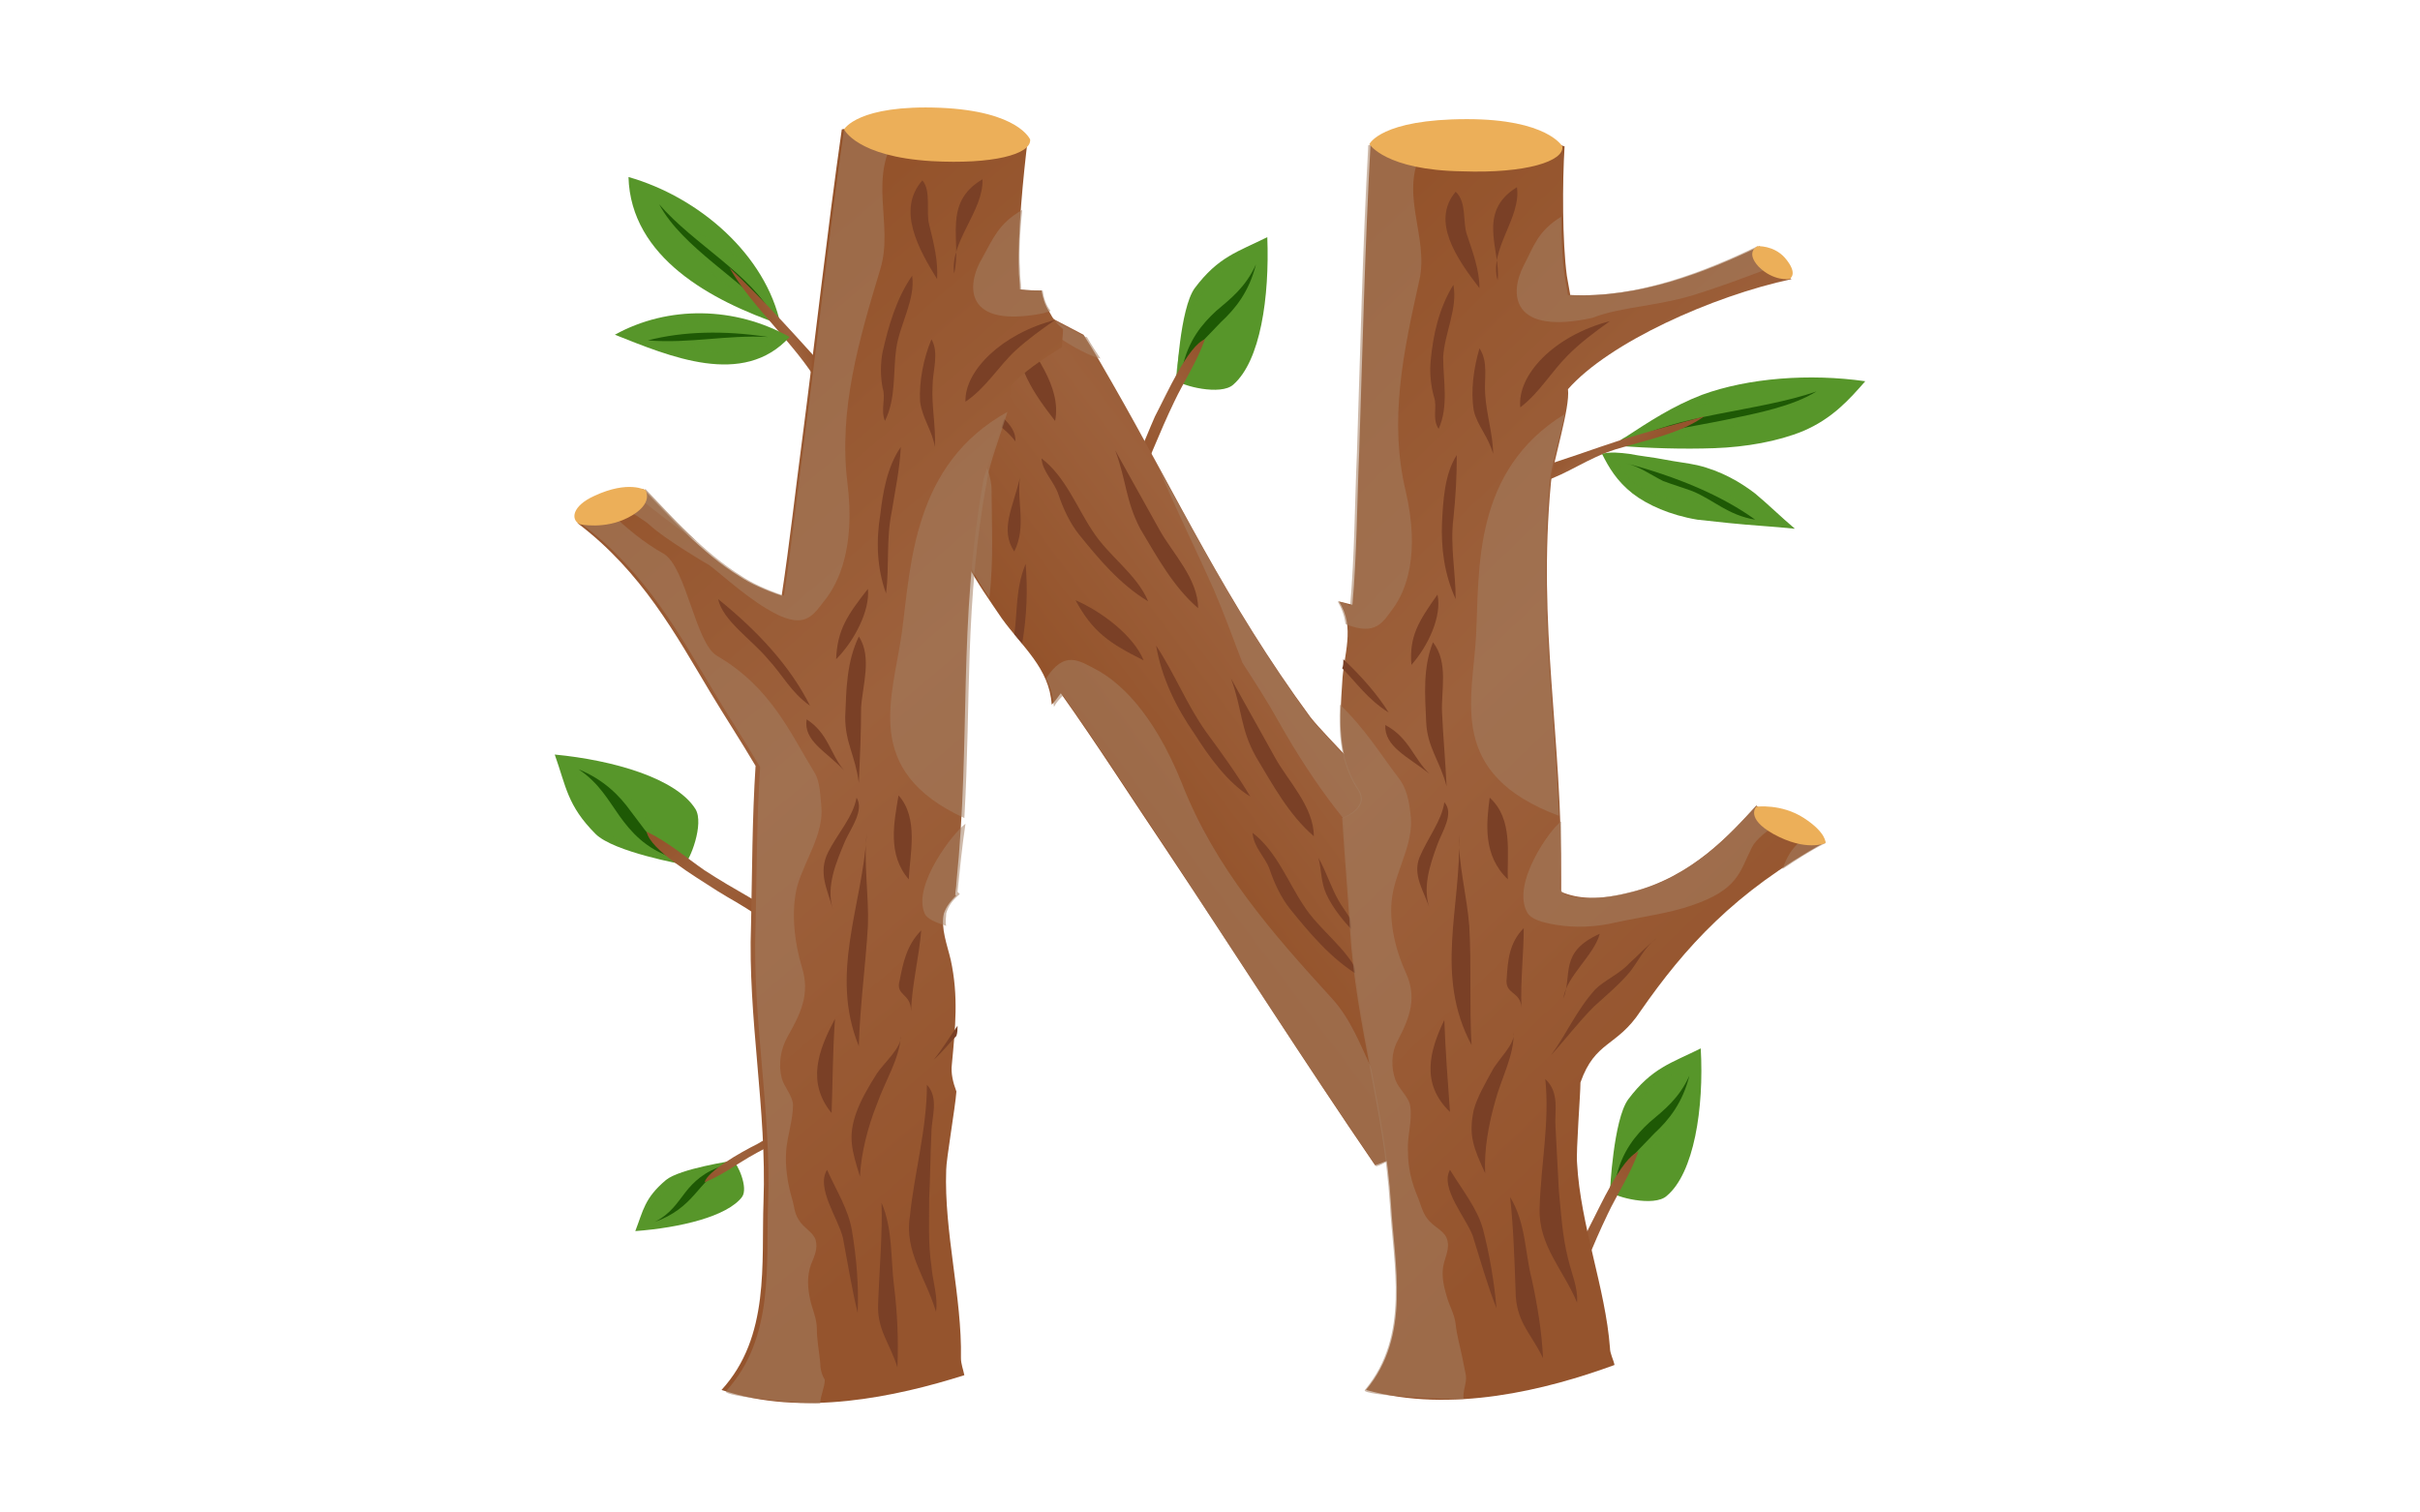 <?xml version="1.0" encoding="utf-8"?>
<!-- Generator: Adobe Illustrator 25.3.1, SVG Export Plug-In . SVG Version: 6.00 Build 0)  -->
<svg version="1.1" id="Layer_1" xmlns="http://www.w3.org/2000/svg" xmlns:xlink="http://www.w3.org/1999/xlink" width="128" height="80"
	 viewBox="0 0 133.3 133.3" style="enable-background:new 0 0 133.3 133.3;" xml:space="preserve">
<style type="text/css">
	.st0{fill:#57962A;}
	.st1{opacity:0.55;fill:#57962A;}
	.st2{fill:#1E5905;}
	.st3{fill:url(#SVGID_1_);}
	.st4{fill:url(#SVGID_2_);}
	.st5{fill:url(#SVGID_3_);}
	.st6{fill:url(#SVGID_4_);}
	.st7{opacity:0.55;fill:#A47D61;}
	.st8{fill:#7A4026;}
	.st9{fill:url(#SVGID_5_);}
	.st10{fill:url(#SVGID_6_);}
	.st11{fill:url(#SVGID_7_);}
	.st12{fill:#ECAF59;}
	.st13{fill:url(#SVGID_8_);}
	.st14{fill:url(#SVGID_9_);}
</style>
<g>
	<g>
		<path class="st0" d="M15.4,15.6c0.2,7.1,7.3,10.9,13.4,13C27.5,22.5,21.7,17.4,15.4,15.6z"/>
		<path class="st1" d="M23,24.3c-1.4-1.3-2-2.8-2.8-4.2c4,1.2,7.5,4.4,8.4,8.3C26.9,26.9,24.7,25.8,23,24.3z"/>
		<path class="st2" d="M18.1,18c2.1,3.9,7.3,6.6,10.1,10C26.3,24.2,21.1,21.5,18.1,18z"/>
		
			<linearGradient id="SVGID_1_" gradientUnits="userSpaceOnUse" x1="-2823.406" y1="2154.724" x2="-2826.828" y2="2157.873" gradientTransform="matrix(-0.46 0.888 0.888 0.46 -3186.059 1543.643)">
			<stop  offset="0.107" style="stop-color:#95542D"/>
			<stop  offset="0.572" style="stop-color:#9D613C"/>
			<stop  offset="1" style="stop-color:#94532B"/>
		</linearGradient>
		<path class="st3" d="M33.3,33.1c-2.9-3.2-5.8-6.5-9-9.5c2,3.5,5.8,6.7,7.9,10.3C32.3,33.4,32.9,33.3,33.3,33.1z"/>
		<path class="st0" d="M14.2,29.5c4.8,1.9,11.3,4.7,15.4,0.2C24.8,27,18.9,26.9,14.2,29.5z"/>
		<path class="st1" d="M18.4,29.5c3.2,1.3,7.4,3.1,10.1,0.1C25.4,27.8,21.5,27.8,18.4,29.5z"/>
		<path class="st2" d="M27.7,29.7c-3.9-0.6-7.5-0.5-10.6,0.3C20.8,30.3,24,29.5,27.7,29.7z"/>
	</g>
	<g>
		<path class="st0" d="M68.7,33.9c-1.1,1-4.6,0.1-5-0.4c0,0,0.3-6.3,1.6-8.1c2.1-2.8,3.8-3.2,6.4-4.5C71.9,26.2,71.1,31.8,68.7,33.9
			z"/>
		<path class="st1" d="M67.7,29.4c0.6-0.3,2.6-4,2.5-6.3c-2.3,0-3.7,1.6-5.4,4.7c-0.8,1.6-1.2,5.8-1.2,5.8
			C64.1,33.3,65.5,30.5,67.7,29.4z"/>
		<path class="st2" d="M64.2,32.5c0.5-2.5,1.8-4,3-5.1c1.3-1.1,2.6-2.1,3.5-4.1c-0.6,2.4-1.8,3.9-3.1,5.1
			C66.5,29.6,65.2,30.7,64.2,32.5z"/>
		
			<linearGradient id="SVGID_2_" gradientUnits="userSpaceOnUse" x1="-227.213" y1="2021.119" x2="-237.271" y2="2030.373" gradientTransform="matrix(-0.996 9.444465e-02 -9.444465e-02 -0.996 22.752 2075.754)">
			<stop  offset="0.107" style="stop-color:#95542D"/>
			<stop  offset="0.572" style="stop-color:#9D613C"/>
			<stop  offset="1" style="stop-color:#94532B"/>
		</linearGradient>
		<path class="st4" d="M59.8,44c1.2-2.8,2.4-5.9,3.7-8.6c0.8-1.7,2-3.5,2.7-5.5c-1.5,0.6-3.3,4.7-4.4,6.8c-0.5,1.1-1,2.5-1.6,3.6
			c-0.5,1-1.4,1.8-1.6,3.2C59.2,43.9,59.4,43.3,59.8,44z"/>
	</g>
	<g>
		<path class="st0" d="M106.9,105.4c-1.1,1-4.6,0.1-5-0.4c0,0,0.3-6.3,1.6-8.1c2.1-2.8,3.8-3.2,6.4-4.5
			C110.2,97.7,109.3,103.4,106.9,105.4z"/>
		<path class="st1" d="M106,100.9c0.6-0.3,2.6-4,2.5-6.3c-2.3,0-3.7,1.6-5.4,4.7c-0.8,1.6-1.2,5.8-1.2,5.8
			C102.3,104.8,103.7,102,106,100.9z"/>
		<path class="st2" d="M102.4,104c0.5-2.5,1.8-4,3-5.1c1.3-1.1,2.6-2.1,3.5-4.1c-0.6,2.4-1.8,3.9-3.1,5.1
			C104.7,101.1,103.4,102.2,102.4,104z"/>
		
			<linearGradient id="SVGID_3_" gradientUnits="userSpaceOnUse" x1="-258.532" y1="1946.302" x2="-268.59" y2="1955.555" gradientTransform="matrix(-0.996 9.444465e-02 -9.444465e-02 -0.996 22.752 2075.754)">
			<stop  offset="0.107" style="stop-color:#95542D"/>
			<stop  offset="0.572" style="stop-color:#9D613C"/>
			<stop  offset="1" style="stop-color:#94532B"/>
		</linearGradient>
		<path class="st5" d="M98,115.6c1.2-2.8,2.4-5.9,3.7-8.6c0.8-1.7,2-3.5,2.7-5.5c-1.5,0.6-3.3,4.7-4.4,6.8c-0.5,1.1-1,2.5-1.6,3.6
			c-0.5,1-1.4,1.8-1.6,3.2C97.4,115.4,97.6,114.8,98,115.6z"/>
	</g>
	<g>
		
			<linearGradient id="SVGID_4_" gradientUnits="userSpaceOnUse" x1="473.308" y1="492.542" x2="442.32" y2="521.051" gradientTransform="matrix(0.181 -0.984 -0.984 -0.181 489.244 594.923)">
			<stop  offset="0.107" style="stop-color:#95542D"/>
			<stop  offset="0.572" style="stop-color:#9D613C"/>
			<stop  offset="1" style="stop-color:#94532B"/>
		</linearGradient>
		<path class="st6" d="M90.5,95.5c0.2-3.3,0.3-6.6,0.2-9.9c-0.3-0.6-0.7-1.2-1-1.8c-0.4-0.8-0.8-1.5-1.1-2.2c-0.3-0.7-0.6-1.3-0.9-2
			l-5.6-8.7c-0.8-1.8-5.1-5.8-6.6-7.7c-7.5-10.2-11.7-19.4-17.5-29.5c-0.8-1.4-1.6-2.8-2.5-4.2c-6.8-3.5-12.8-7.3-19.7-6
			c0.5,2.8,0.8,5.7,0.3,8.7c-0.1,0.4-0.1,0.7-0.2,1c1.6,2.9,3.2,5.9,4.8,8.8c1.5-0.1,2.7,0.4,2.8,2c0.3,4.2,2.7,7.4,4.8,10.5
			c1.8,2.5,4.2,4.4,4.4,7.6c0.3-0.3,0.5-0.6,0.8-1c3.2,4.5,6.2,9.2,9.3,13.8c6.2,9.3,12.1,18.6,18.4,27.8c1.9-0.6,6-2.9,9.5-5.1
			C90.6,97.1,90.5,96.3,90.5,95.5z"/>
		<path class="st7" d="M88.6,81.7c-0.3-0.7-0.6-1.3-0.9-2l-5.6-8.7c-0.8-1.8-5.1-5.8-6.6-7.7c-5.6-7.7-9.4-14.8-13.4-22.1
			c1.5,3.6,3.3,7.2,4.9,10.8c0.9,2.1,1.7,4.3,2.5,6.4c1.1,1.7,2.2,3.4,3.2,5.2c3.1,5.5,6.7,10.4,11.5,14.6c1.9,1.7,3.7,3.6,5.4,5.5
			C89.2,83,88.9,82.3,88.6,81.7z"/>
		<path class="st7" d="M47.4,43.2c0-1.2-0.6-2.6-1.1-3.6c-1.2-2.6-3.9-4.2-5.8-6.4c-1.9-2.1-3.1-5.3-3.7-8.1
			c-0.1-0.6-0.3-1.1-0.5-1.6c-0.1,0-0.2,0-0.3,0.1c0.5,2.8,0.8,5.7,0.3,8.7c-0.1,0.4-0.1,0.7-0.2,1c1.6,2.9,3.2,5.9,4.8,8.8
			c1.5-0.1,2.7,0.4,2.8,2c0.2,3.3,1.8,6,3.5,8.6C47.6,49.4,47.4,46.2,47.4,43.2z"/>
		<path class="st7" d="M52.9,62.3c-0.1-0.9-0.3-1.7-0.7-2.5c1.6-2.5,2.9-1.6,4.4-0.8c1.9,1,5,3.6,7.6,10.1
			c2.9,7.4,7.9,13.1,13.2,18.9c3.3,3.6,3.5,9.3,8.1,12.1c-2.4,1.4-2.9,2.3-4.2,2.7C75.1,93.7,69.1,84.5,63,75.1
			c-3.1-4.6-6.1-9.3-9.3-13.8C53.4,61.6,53.1,61.9,52.9,62.3z"/>
		<path class="st7" d="M55.7,29.7c-1.9-1-3.8-2-5.6-2.9c1.8,2.5,5.8,4.6,6.9,4.8c-0.4-0.6-0.8-1.2-1.2-1.9
			C55.8,29.7,55.7,29.7,55.7,29.7z"/>
		<path class="st8" d="M42.7,23.9c-0.7-0.2-1.4-0.3-2.1-0.4c2.1,3.5,4.8,6.7,7.1,10.2c-1.3-2.3-2.3-5.1-3.6-7.4
			C43.7,25.4,43.2,24.6,42.7,23.9z"/>
		<path class="st8" d="M49.7,28.7c1.3,2.4,3.9,5.3,3.3,8.4C51.3,34.9,49.2,32.1,49.7,28.7z"/>
		<path class="st8" d="M58.3,39.7c1.3,2.3,2.6,4.7,3.9,7c1.1,2,3.4,4.3,3.4,6.9c-2.2-1.9-3.6-4.5-5.1-7
			C59.2,44.1,59.3,42.4,58.3,39.7z"/>
		<path class="st8" d="M68.5,59.8c1.3,2.3,2.6,4.7,3.9,7c1.1,2,3.4,4.3,3.4,6.9c-2.2-1.9-3.6-4.5-5.1-7
			C69.3,64.2,69.5,62.5,68.5,59.8z"/>
		<path class="st8" d="M49.4,55.9c0.3-2.1,0.1-4,1-6.2c0.2,2.3,0.1,4.6-0.3,7C49.8,56.4,49.6,56.1,49.4,55.9z"/>
		<path class="st8" d="M61.9,56.9c1.6,2.4,2.7,5.2,4.4,7.6c1.4,1.9,2.7,3.7,3.9,5.7c-2-1.2-3.7-3.6-4.9-5.5
			C63.7,62.4,62.4,59.8,61.9,56.9z"/>
		<path class="st8" d="M76.2,75.6c0.7,1.2,1.1,2.6,1.8,3.8c0.5,0.9,1.4,1.8,1.5,2.9c-1-1-2-2.2-2.6-3.5
			C76.4,77.7,76.5,76.7,76.2,75.6z"/>
		<path class="st8" d="M70.4,73.4c2.1,1.6,3.1,4.3,4.5,6.4c1.4,2.2,3.9,3.8,4.9,6.2c-2.5-1.5-4.4-3.8-6.1-5.9
			c-0.8-1-1.4-2.3-1.8-3.5C71.5,75.5,70.5,74.7,70.4,73.4z"/>
		<path class="st8" d="M51.8,40.4c2.1,1.6,3.1,4.3,4.5,6.4c1.4,2.2,3.9,3.8,4.9,6.2c-2.5-1.5-4.4-3.8-6.1-5.9
			c-0.8-1-1.4-2.3-1.8-3.5C52.9,42.4,51.9,41.6,51.8,40.4z"/>
		<path class="st8" d="M90.1,92.1c-1.5-3.1-5.7-4.4-6.8-7.7C85.3,87,85.6,91.6,90.1,92.1z"/>
		<path class="st8" d="M81.5,84.6c1,1.6,1.5,3.6,2.1,5.5c0.4,1.4,1.9,3.1,1.6,4.6C81.7,93,81.5,88.3,81.5,84.6z"/>
		<path class="st8" d="M42.1,29.4c0.6,2.5,2.5,4.2,4.4,5.9c1,0.9,3.1,2,3,3.6c-1.2-1.6-3.4-2.6-5-3.9C42.8,33.5,42.7,31.6,42.1,29.4
			z"/>
		<path class="st8" d="M54.8,52.9c2.3,1,5.1,3.1,6,5.3C57.8,56.7,56.3,55.7,54.8,52.9z"/>
		<path class="st8" d="M49.9,42.1c-0.3,2.1,0.6,4.3-0.5,6.5C48.1,46.7,49.3,44.7,49.9,42.1z"/>
	</g>
	<g>
		<path class="st0" d="M21.3,71.3c0.8,1.3-0.5,4.6-1,4.9c0,0-6.2-1.1-7.8-2.7c-2.5-2.5-2.6-4.2-3.6-7C14.1,67,19.6,68.6,21.3,71.3z"
			/>
		<path class="st1" d="M16.7,71.6c-0.2-0.7-3.6-3.1-5.9-3.3c-0.3,2.3,1.1,3.9,4,6c1.4,1,5.6,1.9,5.6,1.9
			C20.1,75.8,17.5,74,16.7,71.6z"/>
		<path class="st2" d="M19.3,75.6c-2.4-0.8-3.7-2.3-4.7-3.7c-1-1.4-1.8-2.9-3.6-4.1c2.2,0.9,3.6,2.3,4.6,3.7
			C16.7,72.9,17.6,74.4,19.3,75.6z"/>
		
			<linearGradient id="SVGID_5_" gradientUnits="userSpaceOnUse" x1="-287.504" y1="-394.739" x2="-297.562" y2="-385.486" gradientTransform="matrix(-3.874547e-02 0.999 -0.999 -3.874547e-02 -377.454 354.912)">
			<stop  offset="0.107" style="stop-color:#95542D"/>
			<stop  offset="0.572" style="stop-color:#9D613C"/>
			<stop  offset="1" style="stop-color:#94532B"/>
		</linearGradient>
		<path class="st9" d="M30.2,81.5c-2.6-1.6-5.5-3.1-8.1-4.8c-1.6-1.1-3.2-2.5-5.1-3.4c0.3,1.6,4.2,3.9,6.2,5.2
			c1.1,0.7,2.3,1.3,3.4,2.1c0.9,0.6,1.6,1.7,3,2C29.9,82,29.4,81.7,30.2,81.5z"/>
		<g>
			<path class="st0" d="M25.4,105.5c0.6-0.8-0.4-3-0.8-3.2c0,0-4.7,0.7-5.9,1.7c-1.9,1.6-2,2.7-2.7,4.5
				C20,108.2,24.1,107.2,25.4,105.5z"/>
			<path class="st1" d="M22,105.3c-0.2,0.4-2.7,2-4.5,2.2c-0.2-1.5,0.8-2.5,3-3.9c1.1-0.7,4.2-1.2,4.2-1.2
				C24.5,102.6,22.6,103.7,22,105.3z"/>
			<path class="st2" d="M23.9,102.7c-1.8,0.5-2.8,1.5-3.5,2.4c-0.7,0.9-1.3,1.9-2.7,2.6c1.7-0.6,2.7-1.5,3.5-2.4
				C22,104.4,22.7,103.5,23.9,102.7z"/>
			
				<linearGradient id="SVGID_6_" gradientUnits="userSpaceOnUse" x1="2607.58" y1="-509.293" x2="2600.318" y2="-502.613" gradientTransform="matrix(-3.874547e-02 -0.947 -0.999 3.673298e-02 -377.454 2586.749)">
				<stop  offset="0.107" style="stop-color:#95542D"/>
				<stop  offset="0.572" style="stop-color:#9D613C"/>
				<stop  offset="1" style="stop-color:#94532B"/>
			</linearGradient>
			<path class="st10" d="M32.1,98.9c-2,1-4.2,2-6.1,3.1c-1.2,0.7-2.4,1.6-3.9,2.2c0.3-1,3.1-2.6,4.7-3.4c0.8-0.5,1.8-0.9,2.5-1.3
				c0.7-0.4,1.2-1.1,2.2-1.3C31.9,98.5,31.5,98.7,32.1,98.9z"/>
		</g>
		
			<linearGradient id="SVGID_7_" gradientUnits="userSpaceOnUse" x1="-272.235" y1="-431.909" x2="-332.146" y2="-376.79" gradientTransform="matrix(-3.874547e-02 0.999 -0.999 -3.874547e-02 -377.454 354.912)">
			<stop  offset="0.107" style="stop-color:#95542D"/>
			<stop  offset="0.572" style="stop-color:#9D613C"/>
			<stop  offset="1" style="stop-color:#94532B"/>
		</linearGradient>
		<path class="st11" d="M49.1,34c1.1-1.2,2.7-2.3,4.5-3.4c0-0.5,0.1-1.1,0.1-1.6c-0.5-0.4-0.9-0.9-1.2-1.5c-0.4-0.6-0.6-1.3-0.7-1.9
			c-0.6,0-1.2,0-1.9-0.1c0-0.6-0.1-1.1-0.1-1.8c-0.1-3.1,0.4-8.3,0.8-11.5c-2.6-1.2-13.2-1.4-16.4-0.8c-1.3,9.1-2.3,18.2-3.5,27.4
			c-0.6,4.5-1.1,9.1-1.8,13.7c-1.5-0.5-2.8-1.1-3.7-1.7c-3.4-2.1-6.2-5.3-8.5-7.7c-1.8,1.2-3.3,2.3-5.8,3c5.7,4.3,8.7,9.9,11.7,14.9
			c1.2,2,2.7,4.3,4,6.5c-0.3,4.6-0.3,9.3-0.4,14c-0.3,8.2,1.4,16.3,1.1,24.4c-0.2,5.4,0.6,11.9-3.7,16.6c7.1,2.4,15.4,0.6,21.4-1.3
			c-0.1-0.5-0.3-1-0.3-1.5c0.1-5.4-1.5-11.1-1.3-16.6c0-0.9,0.8-5.5,0.9-6.9c-0.3-0.8-0.5-1.6-0.4-2.4c0.3-3.2,0.6-6-0.1-9.2
			c-0.3-1.3-0.9-2.8-0.6-4.1c0.2-0.6,0.6-1.1,1.1-1.6c0,0-0.1,0-0.1,0c0-0.4,0.1-0.7,0.1-1.1c1.3-12.9,0.1-22.7,2.4-35.6
			C47.3,40.2,49.2,35.7,49.1,34z"/>
		<path class="st7" d="M39.5,55.7c-0.8,5.8-3.6,12.2,5.5,16.4c0.6-10.3,0-18.9,2-29.8c0.2-1.4,1.2-4,1.8-6
			C40.5,40.9,40.3,49.7,39.5,55.7z"/>
		<path class="st7" d="M16.9,43.2c-0.3,0.2-0.5,0.4-0.8,0.5c1.7,1.4,3.4,2.7,5.3,4C19.7,46.2,18.2,44.5,16.9,43.2z"/>
		<path class="st7" d="M32.3,120.1c-0.1-1-0.3-2-0.3-3c0-0.9-0.4-1.7-0.6-2.6c-0.2-1-0.3-2,0.1-3.1c0.3-0.7,0.6-1.4,0.4-2.1
			c-0.2-0.7-1.1-1.1-1.5-1.8c-0.4-0.6-0.4-1.3-0.6-1.9c-0.4-1.4-0.6-2.8-0.5-4.2c0.1-1.3,0.6-2.7,0.6-4c0-0.8-0.8-1.6-1-2.4
			c-0.3-1.2-0.1-2.5,0.5-3.6c1.2-2.1,2-3.8,1.3-6.1c-0.7-2.3-1-5.1-0.4-7.3c0.7-2.3,2.3-4.5,2.1-6.9c-0.1-0.9-0.1-2.2-0.6-3
			c-2.1-3.4-3.8-7.5-8.6-10.3c-1.9-1.1-2.7-7.8-4.7-9c-1.8-1-3.3-2.3-4.7-3.6c-0.7,0.4-1.6,0.7-2.5,1c5.7,4.3,8.7,9.9,11.7,14.9
			c1.2,2,2.7,4.3,4,6.5c-0.3,4.6-0.3,9.3-0.4,14c-0.3,8.2,1.4,16.3,1.1,24.4c-0.2,5.4,0.6,11.9-3.7,16.6c-0.5,0.5,7.5,1.2,8.3,1.1
			c0-0.7,0.4-1.4,0.4-2.1C32.4,121.1,32.3,120.6,32.3,120.1z"/>
		<path class="st7" d="M51.9,25.6c-0.6,0-1.2,0-1.9-0.1c0-0.6-0.1-1.1-0.1-1.8c-0.1-1.4,0-3.3,0.2-5.2c-2.1,1.2-2.6,2.6-3.5,4.2
			c-1.5,2.5-1.6,6.3,5.4,4.9c0.2-0.1,0.4-0.1,0.6-0.2C52.2,26.9,52,26.3,51.9,25.6z"/>
		<path class="st7" d="M27.5,53.6c3.4,2.1,4.1,0.7,5.2-0.7c1.2-1.5,2.7-4.6,2-10.3c-0.8-6.5,1-12.6,2.9-18.9c1.2-4-1.2-8.1,1.6-12
			c-2.7,0-3.5-0.5-4.8-0.3c-1.3,9.1-2.3,18.2-3.5,27.4c-0.6,4.5-1.1,9.1-1.8,13.7c-1.5-0.5-2.8-1.1-3.7-1.7
			c-3.4-2.1-6.2-5.3-8.5-7.7c-0.8,0.5-1.6,1.1-2.4,1.6c0.6,0.3,1.2,0.5,1.7,0.8c0.4,0.3,0.8,0.5,1.1,0.8c1.3,1.2,5,3.4,5.2,3.5
			C23.1,50.2,25.5,52.4,27.5,53.6z"/>
		<path class="st7" d="M43.4,80.5c0.2-0.7,0.6-1.2,1.2-1.7c-0.1-0.1-0.1-0.1-0.2-0.2c0.2-2,0.4-4,0.7-6c-1,0.7-4.7,5.4-3.6,7.9
			c0.2,0.5,1,0.8,1.9,1.1C43.3,81.2,43.4,80.9,43.4,80.5z"/>
		<path class="st12" d="M11.1,46.2c0,0,2.2,0.5,4.3-0.6c2.3-1.2,1.5-2.4,1.5-2.4s-1.5-0.9-4.5,0.5C10.4,44.6,10.3,45.8,11.1,46.2z"
			/>
		<path class="st12" d="M50.8,12.3c0,0-1-2.5-7.9-2.8c-7.3-0.3-8.5,1.9-8.5,1.9s1.1,2.4,7.7,2.8C47.5,14.5,50.9,13.6,50.8,12.3z"/>
		<path class="st8" d="M42.5,115.6c0.2-1.3-0.3-2.7-0.4-4c-0.3-2-0.2-4-0.2-6c0.1-1.9,0.1-3.8,0.2-5.8c0-1.3,0.7-3-0.4-4.2
			c0,3.9-1.1,7.7-1.5,11.6C39.7,110.3,41.6,112.6,42.5,115.6z"/>
		<path class="st8" d="M39.1,120.5c0.1-2.4,0-4.8-0.3-7.2c-0.3-2.4-0.1-5-1.1-7.3c0.1,2.7-0.2,6-0.3,8.9
			C37.3,117.2,38.4,118.3,39.1,120.5z"/>
		<path class="st8" d="M35.7,92.2c0.1-3.6,0.6-7.1,0.8-10.6c0.1-2.6-0.4-5.7-0.1-8.1C36,79.9,33.1,85.8,35.7,92.2z"/>
		<path class="st8" d="M44.4,90.4c-0.7,1-1.3,2-2.1,3c0.7-0.6,1.3-1.4,2-2.1C44.4,91,44.4,90.7,44.4,90.4z"/>
		<path class="st8" d="M35.8,103.7c0.1-2.1,0.7-4.4,1.5-6.4c0.7-2,2-4,2.1-6c0.1,1-1.5,2.4-2.1,3.3c-0.7,1.1-1.4,2.3-1.8,3.4
			C34.7,100.2,35.1,101.4,35.8,103.7z"/>
		<path class="st8" d="M35.6,115.7c0.1-2.4-0.1-4.8-0.5-7.2c-0.3-1.9-1.4-3.6-2.2-5.4c-1,1.6,1,4.3,1.4,6
			C34.7,111.2,35.1,113.7,35.6,115.7z"/>
		<path class="st8" d="M33.3,98.1c0.1-2.8,0.1-5.5,0.3-8.3C32.1,92.6,31.1,95.4,33.3,98.1z"/>
		<path class="st8" d="M40.1,77.5c0.1-2.2,0.9-5.4-0.9-7.4C38.8,72.5,38.2,75.3,40.1,77.5z"/>
		<path class="st8" d="M35.7,69c0.1-2.2,0.2-4.4,0.2-6.6c0.1-1.9,1-4.5-0.2-6.3c-1.1,2.3-1.1,4.7-1.2,7.1
			C34.5,65.5,35.4,66.6,35.7,69z"/>
		<path class="st8" d="M31.4,62.2c-1.7-3.4-4.5-6.5-8.1-9.4c0.4,1.9,3,3.6,4.4,5.3C29,59.5,29.7,61,31.4,62.2z"/>
		<path class="st8" d="M38.1,52.3c0.3-2.4,0-4.8,0.5-7.2c0.3-1.9,0.7-3.7,0.8-5.7c-1.2,1.7-1.6,4.1-1.8,5.9
			C37.2,47.7,37.3,50.1,38.1,52.3z"/>
		<path class="st8" d="M53,28.2c-4.7,1.2-8,4.5-7.9,7.2c1.8-1.2,2.9-3.1,4.4-4.5c1.1-1,2.2-1.8,3.5-2.7C53.1,28.3,53,28.2,53,28.2z"
			/>
		<path class="st8" d="M42.4,39.4c0.1-1.8-0.3-3.6-0.2-5.4c0-1.3,0.6-2.9-0.1-4.1c-0.7,1.7-1.1,3.7-1,5.5
			C41.3,36.9,42.2,38,42.4,39.4z"/>
		<path class="st8" d="M38,37.1c1-2,0.7-4.3,1-6.4c0.3-2.1,1.7-4.3,1.4-6.4c-1.4,2-2.1,4.5-2.6,6.7c-0.2,1-0.2,2.2,0,3.2
			C38.1,35.1,37.6,36.1,38,37.1z"/>
		<path class="st8" d="M46.6,15.8c0.1,2.8-2.9,5.5-2.5,8.3C44.8,21.3,43,17.9,46.6,15.8z"/>
		<path class="st8" d="M42.6,24.6c0.1-1.6-0.3-3.2-0.7-4.8c-0.3-1.1,0.2-3-0.6-3.9C39,18.5,41,22,42.6,24.6z"/>
		<path class="st8" d="M33.4,80.1c-0.6-2,0.3-4.1,1.1-6c0.5-1.1,1.7-2.7,1-3.8c-0.3,1.7-1.7,3.2-2.5,4.8
			C32.1,76.9,32.9,78.3,33.4,80.1z"/>
		<path class="st8" d="M40.3,89.1c0.1-2.4,0.7-4.7,0.9-7.1c-1.3,1.3-1.6,2.9-1.9,4.4C38.9,87.8,40.3,87.5,40.3,89.1z"/>
		<path class="st8" d="M33.7,58.1c1.6-1.6,3-4.3,2.8-6.2C34.7,54.2,33.8,55.5,33.7,58.1z"/>
		<path class="st8" d="M34.4,67.9c-1.2-1.4-1.4-3.3-3.3-4.5C30.8,65.3,32.8,66.2,34.4,67.9z"/>
	</g>
	<g>
		<path class="st0" d="M124.4,33.6c-1.4,1.6-2.9,3.3-5.5,4.4c-2.2,0.9-5,1.4-7.8,1.5c-2.8,0.1-5.7,0-8.5-0.2
			c-0.1-0.3,0.3-0.6,0.7-0.8c2-1.3,4.1-2.7,6.7-3.7C114.1,33.3,119.5,32.9,124.4,33.6z"/>
		<path class="st1" d="M111.3,38c2.3-0.5,3.7-1.6,5.4-2.6c-3.1-0.4-6.4-0.1-9,0.9c-1.7,0.6-3,1.5-4.4,2.4c-0.2,0.1-0.4,0.3-0.4,0.5
			C105.6,38.6,108.5,38.6,111.3,38z"/>
		<path class="st2" d="M120.1,34.5c-2.1,1.3-5.1,1.9-8,2.5c-2.9,0.6-6,1-8.6,2C107.7,36.5,114.9,36.3,120.1,34.5z"/>
		
			<linearGradient id="SVGID_8_" gradientUnits="userSpaceOnUse" x1="-2375.337" y1="459.393" x2="-2380.04" y2="463.721" gradientTransform="matrix(2.027426e-02 1 -1 2.027426e-02 612.293 2407.044)">
			<stop  offset="0.107" style="stop-color:#95542D"/>
			<stop  offset="0.572" style="stop-color:#9D613C"/>
			<stop  offset="1" style="stop-color:#94532B"/>
		</linearGradient>
		<path class="st13" d="M95.2,41.3c2.8-0.8,5.1-1.7,7.9-2.6c2.3-0.7,4.9-1.4,7.1-2c-2.1,1.5-4.8,2-7.8,2.9c-2.5,0.8-4.1,2.1-6.5,2.9
			C96.1,42,95.5,41.7,95.2,41.3z"/>
		
			<linearGradient id="SVGID_9_" gradientUnits="userSpaceOnUse" x1="-2319.754" y1="444.126" x2="-2381.025" y2="500.495" gradientTransform="matrix(2.027426e-02 1 -1 2.027426e-02 612.293 2407.044)">
			<stop  offset="0.107" style="stop-color:#95542D"/>
			<stop  offset="0.572" style="stop-color:#9D613C"/>
			<stop  offset="1" style="stop-color:#94532B"/>
		</linearGradient>
		<path class="st14" d="M102.3,120.3c-0.1-0.5-0.4-1-0.4-1.5c-0.4-5.3-2.6-10.8-2.9-16.3c-0.1-1,0.3-6.1,0.3-7.1
			c1.3-3.7,3.2-3.1,5.3-6.3c3.9-5.6,8.3-10.5,16.3-14.9c-2.8-0.6-4.7-1.9-6.1-3.2c-2.3,2.5-5.6,6.2-10.9,7.6c-3,0.8-4.9,0.6-6.3,0
			c0-0.3,0-0.7,0-1c0.1-12.8-2.1-22.3-0.9-35.1c0.2-2,1.7-6.5,1.5-8.2c3.6-4.1,12.7-8.2,19.7-9.7c-1.3-0.9-2.2-1.9-2.8-2.9
			c-4.8,2.3-10.6,4.6-16.7,4.3c-0.1-0.6-0.2-1.1-0.3-1.7c-0.4-3-0.4-8.2-0.2-11.4c-2.8-1-13.8-0.8-17.1-0.2c-0.5,9-0.7,18-1,27.1
			c-0.2,4.5-0.2,9-0.6,13.5c-0.4-0.1-0.8-0.2-1.2-0.3c1.5,2.3,0.4,4.7,0.3,7.2c-0.2,3.1-0.5,6.3,1.4,9.3c0.8,1.1,0.1,2-1.3,2.6
			c0.2,3.3,0.5,6.7,0.7,10c0.5,8.1,3,15.9,3.5,24c0.3,5.4,1.8,11.6-2.2,16.4C87.9,124.6,96.3,122.5,102.3,120.3z"/>
		<path class="st7" d="M90.1,56c-0.3,5.7-2.6,12.2,7.3,15.9c-0.4-10.1-1.8-18.6-0.8-29.4c0.1-1.4,0.9-3.9,1.3-6
			C89.8,41.5,90.4,50.1,90.1,56z"/>
		<path class="st7" d="M89,123.3c-0.1-0.7,0.3-1.4,0.2-2.1c-0.1-0.5-0.2-1-0.3-1.5c-0.2-1-0.5-2-0.6-3c-0.1-0.9-0.6-1.7-0.8-2.5
			c-0.3-1-0.5-2-0.2-3c0.2-0.7,0.5-1.4,0.2-2.1c-0.3-0.7-1.2-1-1.7-1.7c-0.4-0.5-0.6-1.3-0.8-1.8c-0.6-1.4-0.9-2.7-0.9-4.1
			c-0.1-1.3,0.4-2.7,0.2-4c-0.1-0.8-1-1.5-1.3-2.3c-0.4-1.1-0.4-2.4,0.2-3.5c1.1-2.1,1.7-3.8,0.7-6c-1-2.2-1.6-4.9-1.1-7.2
			c0.5-2.3,1.9-4.5,1.5-6.9c-0.1-0.9-0.3-2.1-1-3c-1.6-2.1-3-4.4-5.2-6.5c-0.1,2.5,0,5,1.5,7.4c0.8,1.1,0.1,2-1.3,2.6
			c0.2,3.3,0.5,6.7,0.7,10c0.5,8.1,3,15.9,3.5,24c0.3,5.4,1.8,11.6-2.2,16.4C79.8,123,88.2,123.4,89,123.3z"/>
		<path class="st7" d="M118.4,74.4c-0.7,0.7-1,1.4-1.3,2.2c1.2-0.8,2.4-1.6,3.8-2.3c-0.6-0.1-1.2-0.3-1.7-0.5
			C118.9,74,118.6,74.2,118.4,74.4z"/>
		<path class="st7" d="M97.9,24.3c-0.2-1.4-0.3-3.3-0.3-5.2c-2.1,1.3-2.4,2.6-3.3,4.3c-1.3,2.5-1.1,6.2,6.1,4.6c2.5-1,6-1,9.5-2.2
			c2.2-0.7,4.3-1.5,6.4-2.3c-0.6-0.6-1.1-1.2-1.4-1.8c-4.8,2.3-10.6,4.6-16.7,4.3C98.1,25.4,98,24.9,97.9,24.3z"/>
		<path class="st7" d="M77.9,53c0.4,0.7,0.6,1.3,0.7,2c2.7,1.1,3.3-0.2,4.2-1.4c1.1-1.5,2.4-4.7,1.1-10.3C82.4,37,83.7,31,85.1,24.7
			c0.9-3.9-2-7.9,0.5-11.8c-2.8,0.1-3.7-0.4-5-0.1c-0.5,9-0.7,18-1,27.1c-0.2,4.5-0.2,9-0.6,13.5C78.7,53.2,78.3,53.1,77.9,53z"/>
		<path class="st7" d="M103.8,78.6c-2.7,0.7-4.6,0.7-5.9,0.2c-0.2-0.2-0.3-0.3-0.4-0.4c0-2,0.1-4,0.1-6c-1,0.7-4.4,5.5-3,8
			c0.3,0.6,1.3,0.9,2.5,1.1c1.8,0.3,3.6,0.2,5.3-0.2c2.3-0.5,4.7-0.8,6.7-1.5c4.1-1.4,4.2-2.9,5.3-5.1c0.4-0.8,1.4-1.5,2.4-2.2
			c-0.7-0.5-1.4-1-2-1.5C112.4,73.6,109.2,77.3,103.8,78.6z"/>
		<path class="st12" d="M117.7,24.6c0,0,0.9-0.4-0.4-1.9c-1-1.1-2.4-1-2.4-1s-1.1,0.5,0.1,1.8C116.3,24.8,117.7,24.6,117.7,24.6z"/>
		<path class="st12" d="M120.9,74.3c0,0,0.1-0.9-1.9-2.2c-2-1.3-4.2-1-4.2-1s-1,1,1.5,2.4C119.2,75.1,120.9,74.3,120.9,74.3z"/>
		<path class="st12" d="M97.7,12.9c0,0-1.3-2.4-8.4-2.4c-7.6,0-8.6,2.2-8.6,2.2s1.4,2.3,8.2,2.4C94.5,15.3,97.9,14.2,97.7,12.9z"/>
		<path class="st0" d="M118.2,46.6c-1.9-0.2-3.9-0.3-5.8-0.5c-0.9-0.1-1.9-0.2-2.8-0.3c-2.4-0.4-4.4-1.3-5.7-2.3
			c-1.4-1.1-2.1-2.3-2.7-3.5c0.7-0.2,1.6-0.1,2.4,0c1,0.2,2.1,0.3,3.1,0.5c1,0.2,2,0.3,2.9,0.5c2.1,0.5,3.8,1.5,5.1,2.5
			C115.9,44.5,116.9,45.5,118.2,46.6z"/>
		<path class="st1" d="M113.6,44.7c-1.3-0.1-2.6-0.2-3.8-0.3c-0.6-0.1-1.2-0.1-1.8-0.2c-1.6-0.3-2.9-0.9-3.8-1.5
			c-0.9-0.7-1.4-1.5-1.8-2.3c0.5-0.1,1.1-0.1,1.6,0c0.7,0.1,1.4,0.2,2.1,0.3c0.7,0.1,1.3,0.2,1.9,0.4c1.4,0.4,2.5,1,3.3,1.6
			C112.1,43.3,112.8,44,113.6,44.7z"/>
		<path class="st2" d="M103.2,40.8c4.6,1.2,8.6,2.9,11.5,5c-2.4-0.4-3.6-1.7-5.5-2.5c-0.8-0.3-1.8-0.6-2.6-0.9
			C105.4,41.8,104.5,41.1,103.2,40.8z"/>
		<path class="st8" d="M99,114.8c0.1-1.3-0.5-2.6-0.8-3.9c-0.5-2-0.6-3.9-0.8-5.9c-0.1-1.9-0.2-3.8-0.3-5.7c-0.1-1.3,0.4-3-0.9-4.2
			c0.4,3.8-0.4,7.6-0.5,11.4C95.6,109.8,97.8,111.9,99,114.8z"/>
		<path class="st8" d="M96,119.7c-0.1-2.3-0.5-4.7-1-7c-0.6-2.3-0.5-4.9-1.9-7.2c0.3,2.7,0.4,5.9,0.5,8.8
			C93.8,116.7,95,117.6,96,119.7z"/>
		<path class="st8" d="M89.7,92.1c-0.2-3.5,0-7-0.2-10.5c-0.2-2.6-1-5.6-0.9-8C88.8,80,86.4,85.9,89.7,92.1z"/>
		<path class="st8" d="M106,82.7c-1,0.7-1.6,2-2.3,2.9c-0.9,1.1-2.1,2.1-3.2,3.1c-1.4,1.4-2.6,3-3.8,4.3c1.4-1.9,2.2-3.9,3.9-5.8
			c0.8-0.8,2.2-1.4,3-2.3C104.5,84.1,105,83.5,106,82.7z"/>
		<path class="st8" d="M90.9,103.4c-0.1-2.1,0.3-4.3,0.9-6.4c0.5-1.9,1.7-4.1,1.6-6c0.2,1-1.4,2.4-1.9,3.4c-0.6,1.1-1.3,2.3-1.6,3.4
			C89.4,100.1,89.9,101.2,90.9,103.4z"/>
		<path class="st8" d="M91.9,115.3c-0.2-2.3-0.6-4.7-1.2-7c-0.5-1.8-1.8-3.4-2.9-5.2c-0.9,1.6,1.4,4.2,2,5.8
			C90.4,110.8,91.1,113.3,91.9,115.3z"/>
		<path class="st8" d="M87.8,98c-0.2-2.7-0.4-5.4-0.5-8.1C86,92.6,85.2,95.5,87.8,98z"/>
		<path class="st8" d="M92.9,77.5c-0.1-2.2,0.5-5.3-1.6-7.2C91,72.6,90.7,75.4,92.9,77.5z"/>
		<path class="st8" d="M87.5,69.3c-0.1-2.2-0.3-4.3-0.4-6.5c-0.1-1.9,0.6-4.4-0.8-6.2c-0.9,2.3-0.7,4.6-0.6,7
			C85.8,65.9,86.9,67,87.5,69.3z"/>
		<path class="st8" d="M78.3,58.9c1.3,1.3,2.2,2.7,4.1,3.9c-1-1.6-2.4-3.2-4-4.7C78.4,58.4,78.4,58.7,78.3,58.9z"/>
		<path class="st8" d="M88.3,52.8c0-2.4-0.5-4.7-0.2-7.1c0.2-1.9,0.3-3.7,0.3-5.6c-1.1,1.7-1.2,4.1-1.3,5.9
			C87,48.3,87.3,50.6,88.3,52.8z"/>
		<path class="st8" d="M94,35.9c1.7-1.3,2.7-3.1,4.2-4.6c1.1-1.1,2.3-2,3.7-3C96.9,29.6,93.7,33.1,94,35.9z"/>
		<path class="st8" d="M91.6,40c0-1.7-0.6-3.5-0.7-5.3c-0.1-1.3,0.3-2.8-0.5-4c-0.5,1.7-0.8,3.7-0.5,5.5
			C90.2,37.5,91.2,38.5,91.6,40z"/>
		<path class="st8" d="M86.8,37.8c0.9-2,0.4-4.3,0.4-6.3c0.1-2.1,1.3-4.3,0.9-6.4c-1.3,2.1-1.8,4.5-2,6.7c-0.1,1,0,2.2,0.3,3.2
			C86.7,35.9,86.2,36.9,86.8,37.8z"/>
		<path class="st8" d="M93.7,16.5c0.4,2.7-2.5,5.5-1.7,8.2C92.3,22.1,90.1,18.7,93.7,16.5z"/>
		<path class="st8" d="M90.4,25.4c0-1.6-0.6-3.2-1.1-4.7c-0.4-1.1,0-2.9-1-3.8C86.1,19.5,88.4,22.8,90.4,25.4z"/>
		<path class="st8" d="M86.1,80.3c-0.8-1.9-0.1-4,0.6-5.9c0.4-1.1,1.5-2.7,0.6-3.7c-0.2,1.6-1.5,3.2-2.2,4.9
			C84.5,77.2,85.5,78.5,86.1,80.3z"/>
		<path class="st8" d="M94.1,88.8c-0.1-2.4,0.2-4.7,0.2-7c-1.3,1.3-1.4,2.9-1.5,4.4C92.6,87.7,94,87.3,94.1,88.8z"/>
		<path class="st8" d="M97.8,88c0.2-1.9,2.7-3.8,3.2-5.7c0.1,0,0.1,0,0,0C97.4,83.9,98.6,85.9,97.8,88z"/>
		<path class="st8" d="M84.4,58.6c1.5-1.7,2.7-4.3,2.3-6.2C85,54.8,84.2,56.1,84.4,58.6z"/>
		<path class="st8" d="M86,68.2c-1.4-1.3-1.8-3.2-3.9-4.3C82,65.8,84.1,66.7,86,68.2z"/>
	</g>
</g>
</svg>
